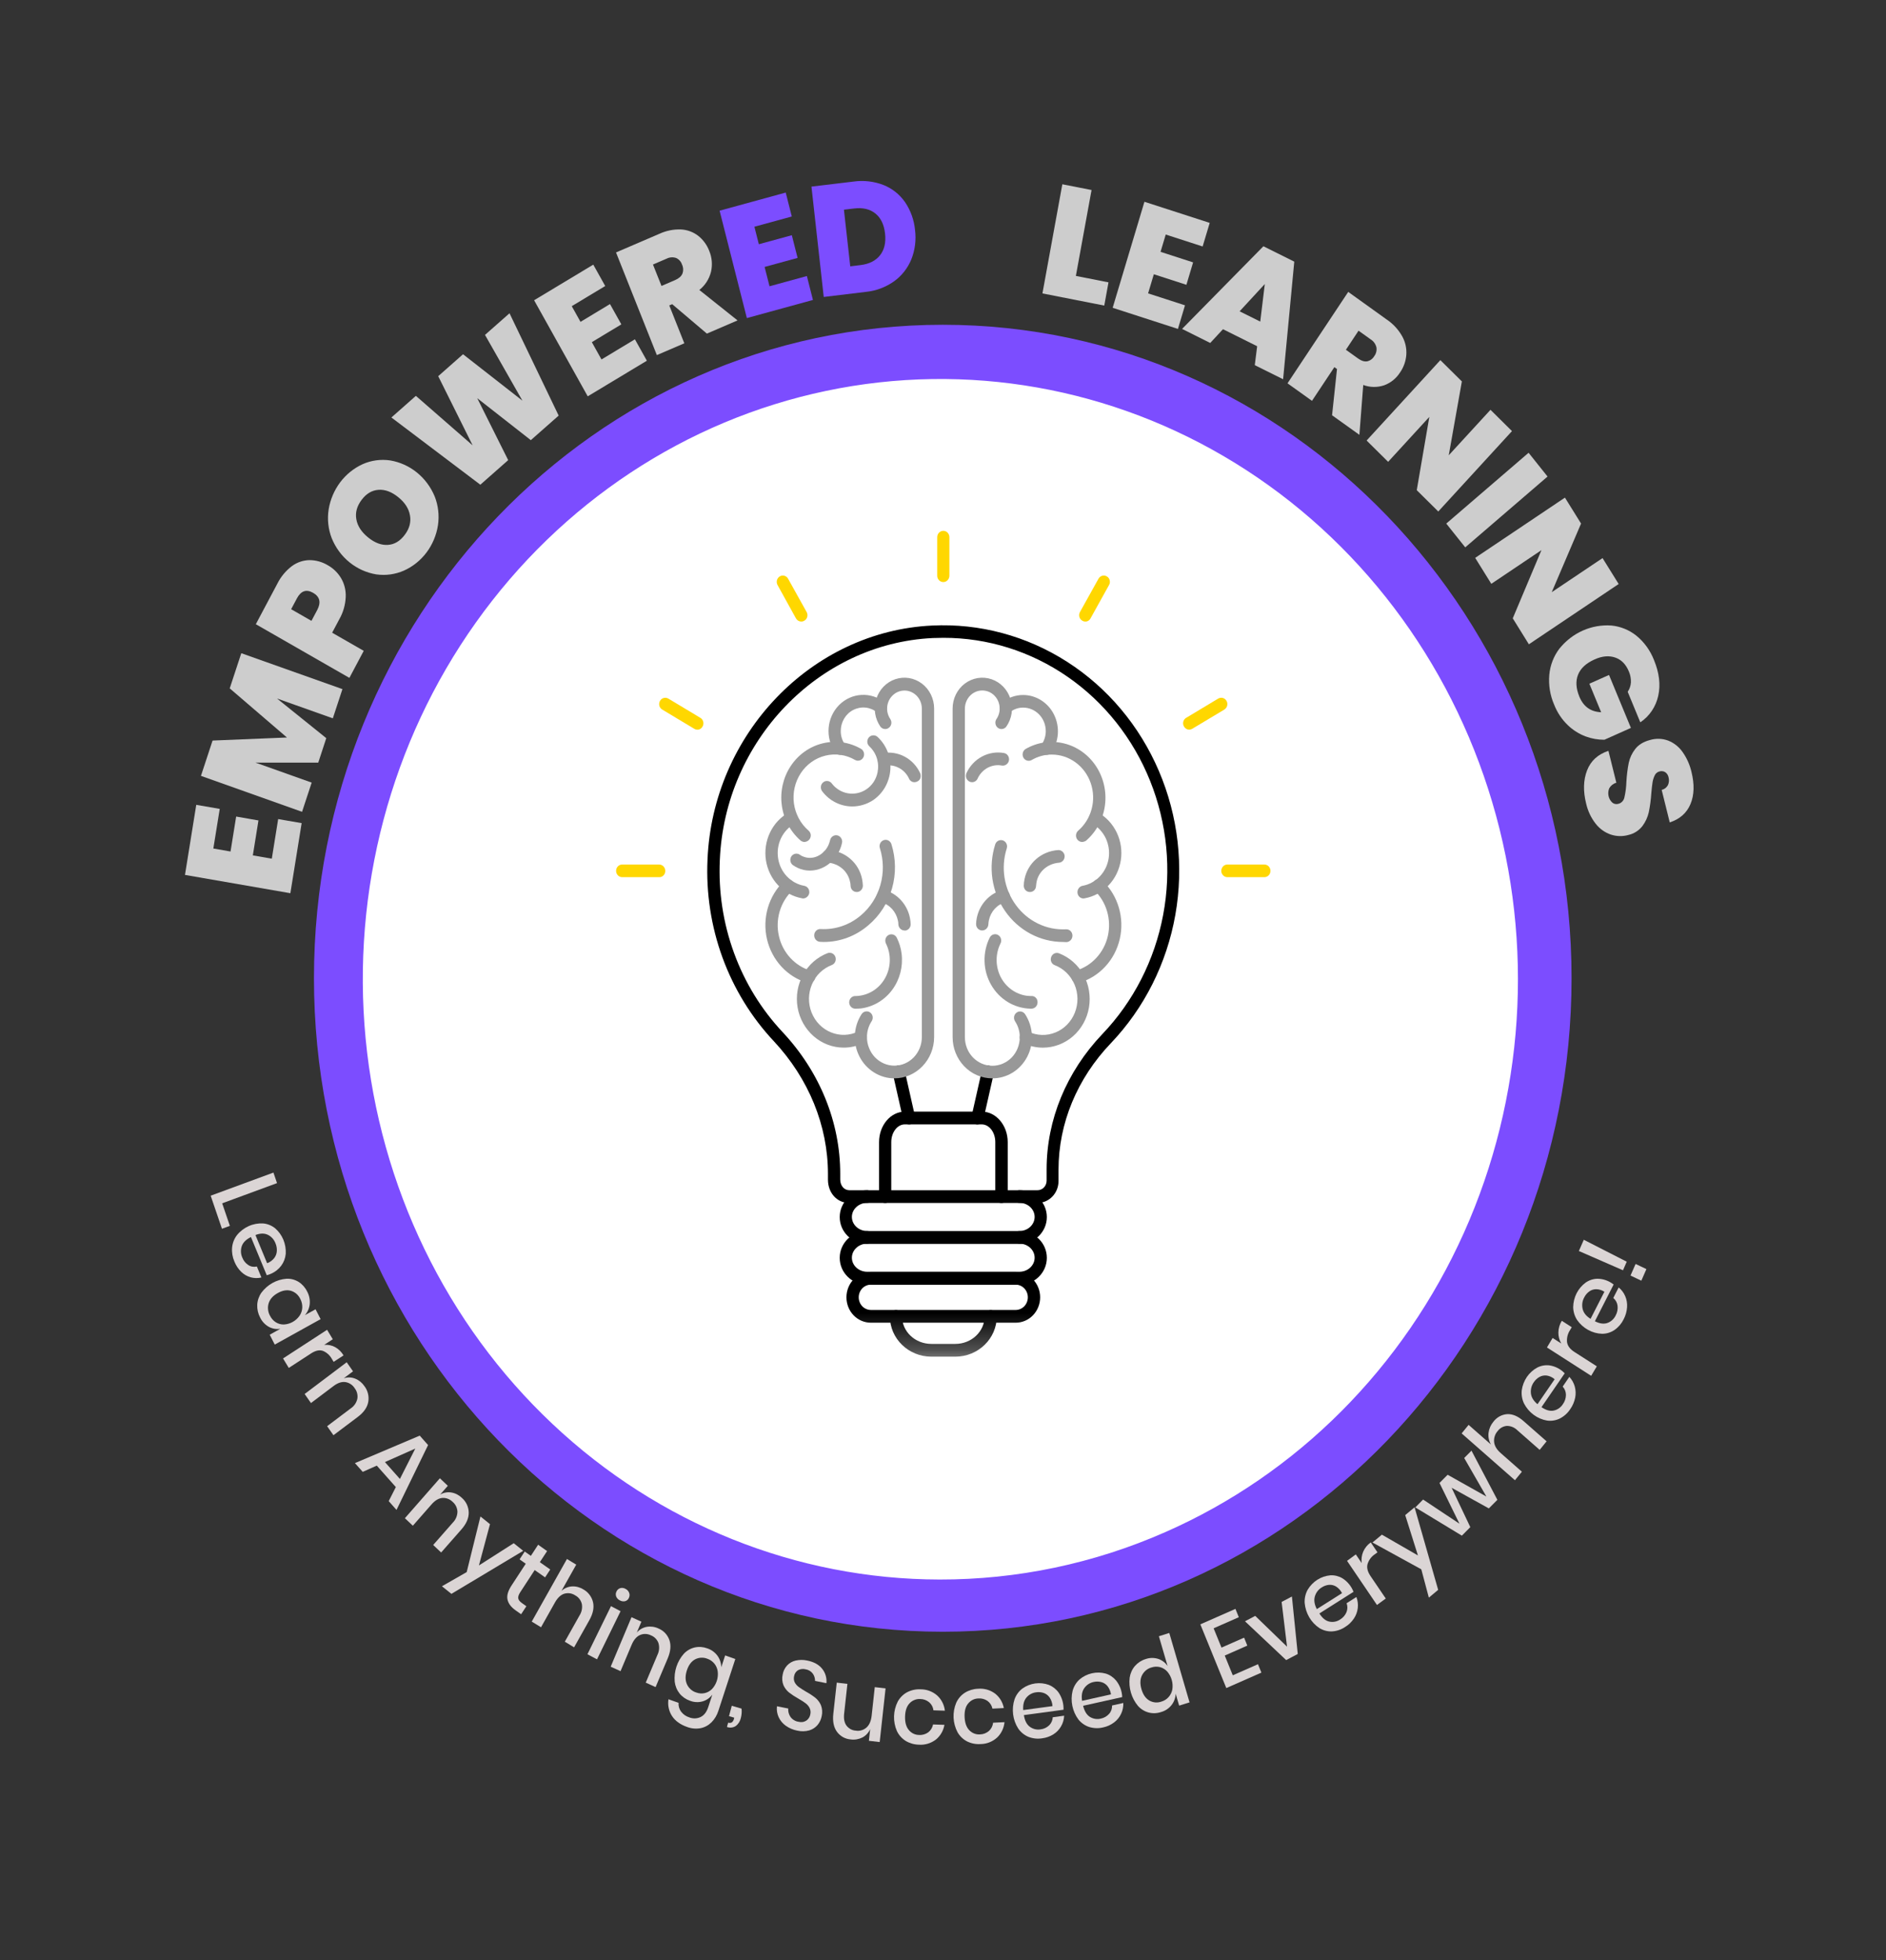 <svg width="51" height="53" viewBox="0 0 51 53" fill="none" xmlns="http://www.w3.org/2000/svg">
<rect x="0" y="0" width="51" height="53" fill="#333333" stroke="none"/>
<path d="M25.494 44.123C34.884 44.123 42.497 36.211 42.497 26.452C42.497 16.693 34.884 8.782 25.494 8.782C16.103 8.782 8.49 16.693 8.49 26.452C8.49 36.211 16.103 44.123 25.494 44.123Z" fill="#7C4DFF"/>
<path d="M5.769 22.944L6.234 23.025L6.386 22.08L6.989 22.185L6.837 23.13L7.35 23.219L7.522 22.148L8.157 22.258L7.852 24.153L5.002 23.658L5.307 21.763L5.942 21.873L5.769 22.944Z" fill="#CDCDCD"/>
<path d="M6.525 17.663L9.26 18.634L9 19.424L7.491 18.888L8.823 19.96L8.606 20.622L6.908 20.621L8.428 21.162L8.168 21.952L5.434 20.98L5.748 20.025L7.759 19.942L6.212 18.614L6.525 17.663Z" fill="#CDCDCD"/>
<path d="M9.224 15.635C9.313 15.787 9.356 15.963 9.349 16.14C9.34 16.354 9.28 16.563 9.174 16.747L8.982 17.109L9.836 17.599L9.448 18.33L6.918 16.879L7.498 15.786C7.592 15.597 7.727 15.434 7.892 15.309C8.031 15.206 8.197 15.149 8.367 15.146C8.542 15.146 8.713 15.194 8.865 15.285C9.012 15.367 9.136 15.488 9.224 15.635ZM8.468 16.031C8.284 15.925 8.137 15.976 8.028 16.182L7.873 16.473L8.422 16.788L8.577 16.497C8.686 16.291 8.65 16.136 8.468 16.031Z" fill="#CDCDCD"/>
<path d="M10.926 15.428C10.69 15.532 10.431 15.568 10.177 15.532C9.913 15.489 9.663 15.377 9.452 15.206C9.241 15.036 9.075 14.811 8.971 14.555C8.875 14.309 8.846 14.039 8.887 13.777C8.93 13.51 9.037 13.258 9.197 13.044C9.358 12.83 9.567 12.661 9.805 12.552C10.04 12.448 10.297 12.413 10.55 12.45C10.814 12.494 11.063 12.606 11.274 12.777C11.485 12.948 11.65 13.171 11.756 13.427C11.852 13.673 11.882 13.942 11.843 14.204C11.801 14.472 11.695 14.724 11.535 14.938C11.374 15.152 11.165 15.32 10.926 15.428ZM11.086 13.935C11.054 13.752 10.949 13.589 10.772 13.446C10.591 13.299 10.412 13.232 10.234 13.245C10.057 13.258 9.905 13.348 9.779 13.516C9.651 13.686 9.603 13.862 9.636 14.043C9.668 14.224 9.775 14.388 9.956 14.534C10.135 14.679 10.313 14.746 10.489 14.734C10.666 14.723 10.818 14.632 10.946 14.461C11.072 14.293 11.119 14.118 11.086 13.935Z" fill="#CDCDCD"/>
<path d="M13.778 8.471L15.107 11.238L14.354 11.902L12.905 10.767L13.742 12.442L12.989 13.107L10.584 11.289L11.246 10.704L12.781 12.043L11.85 10.172L12.521 9.579L14.127 10.834L13.115 9.056L13.778 8.471Z" fill="#CDCDCD"/>
<path d="M15.461 8.279L15.698 8.703L16.495 8.222L16.802 8.771L16.004 9.252L16.265 9.72L17.169 9.175L17.492 9.754L15.893 10.717L14.443 8.119L16.043 7.156L16.366 7.734L15.461 8.279Z" fill="#CDCDCD"/>
<path d="M19.115 9.021L18.177 8.225L18.098 8.259L18.505 9.283L17.762 9.602L16.658 6.826L17.829 6.323C18.015 6.237 18.217 6.196 18.42 6.205C18.588 6.214 18.75 6.275 18.884 6.379C19.016 6.485 19.118 6.625 19.179 6.785C19.253 6.962 19.27 7.16 19.227 7.348C19.178 7.544 19.067 7.718 18.911 7.841L19.944 8.664L19.115 9.021ZM17.888 7.732L18.255 7.574C18.356 7.53 18.422 7.473 18.453 7.401C18.468 7.361 18.475 7.319 18.473 7.276C18.471 7.233 18.461 7.191 18.442 7.152C18.429 7.113 18.408 7.076 18.38 7.046C18.352 7.015 18.318 6.991 18.281 6.975C18.196 6.947 18.105 6.954 18.025 6.995L17.657 7.153L17.888 7.732Z" fill="#CDCDCD"/>
<path d="M20.4 6.131L20.52 6.604L21.412 6.36L21.568 6.974L20.676 7.218L20.809 7.741L21.819 7.464L21.983 8.111L20.196 8.601L19.459 5.697L21.247 5.207L21.411 5.854L20.4 6.131Z" fill="#7C4DFF"/>
<path d="M23.892 5.003C24.126 5.096 24.328 5.257 24.474 5.467C24.625 5.689 24.718 5.949 24.744 6.22C24.778 6.488 24.744 6.762 24.644 7.012C24.546 7.252 24.384 7.458 24.178 7.606C23.95 7.768 23.686 7.866 23.411 7.893L22.275 8.03L21.943 5.046L23.079 4.91C23.354 4.871 23.633 4.903 23.892 5.003ZM23.796 6.904C23.915 6.755 23.96 6.559 23.933 6.317C23.906 6.071 23.818 5.89 23.67 5.772C23.523 5.654 23.332 5.609 23.098 5.637L22.821 5.67L22.992 7.202L23.269 7.168C23.502 7.14 23.678 7.052 23.796 6.904Z" fill="#7C4DFF"/>
<path d="M29.093 7.461L29.975 7.635L29.861 8.263L28.189 7.934L28.727 4.983L29.517 5.138L29.093 7.461Z" fill="#CDCDCD"/>
<path d="M31.523 6.342L31.383 6.81L32.263 7.095L32.082 7.701L31.201 7.416L31.046 7.933L32.044 8.256L31.853 8.894L30.088 8.323L30.947 5.456L32.712 6.027L32.521 6.665L31.523 6.342Z" fill="#CDCDCD"/>
<path d="M33.995 9.362L33.071 8.902L32.726 9.274L31.965 8.894L34.164 6.659L34.999 7.075L34.697 10.255L33.931 9.874L33.995 9.362ZM34.079 8.696L34.202 7.68L33.521 8.418L34.079 8.696Z" fill="#CDCDCD"/>
<path d="M36.021 11.229L36.154 9.978L36.083 9.928L35.478 10.839L34.816 10.365L36.458 7.893L37.5 8.641C37.671 8.756 37.814 8.91 37.917 9.093C38.002 9.244 38.04 9.418 38.029 9.592C38.016 9.764 37.958 9.929 37.861 10.069C37.759 10.23 37.609 10.352 37.434 10.417C37.248 10.481 37.047 10.478 36.864 10.41L36.76 11.758L36.021 11.229ZM36.395 9.458L36.722 9.692C36.812 9.757 36.894 9.783 36.969 9.771C37.009 9.762 37.048 9.745 37.081 9.72C37.115 9.695 37.143 9.663 37.164 9.627C37.189 9.593 37.207 9.555 37.216 9.514C37.226 9.473 37.227 9.431 37.22 9.389C37.197 9.3 37.141 9.224 37.065 9.177L36.737 8.942L36.395 9.458Z" fill="#CDCDCD"/>
<path d="M38.893 13.831L38.311 13.255L38.651 11.273L37.537 12.488L36.955 11.912L38.949 9.738L39.531 10.314L39.176 12.311L40.305 11.081L40.886 11.657L38.893 13.831Z" fill="#CDCDCD"/>
<path d="M41.848 12.886L39.622 14.801L39.109 14.158L41.335 12.243L41.848 12.886Z" fill="#CDCDCD"/>
<path d="M41.343 17.422L40.907 16.72L41.683 14.876L40.327 15.787L39.891 15.085L42.318 13.456L42.754 14.157L41.961 16.013L43.335 15.091L43.771 15.792L41.343 17.422Z" fill="#CDCDCD"/>
<path d="M44.015 18.706C44.066 18.632 44.097 18.544 44.102 18.452C44.106 18.35 44.087 18.248 44.046 18.155C43.966 17.962 43.843 17.837 43.676 17.78C43.51 17.723 43.325 17.739 43.122 17.83C42.893 17.932 42.744 18.069 42.674 18.241C42.604 18.413 42.615 18.613 42.709 18.84C42.821 19.109 43.017 19.248 43.297 19.259L42.979 18.488L43.51 18.251L44.102 19.683L43.386 20.003C43.215 20.004 43.044 19.975 42.882 19.915C42.702 19.848 42.537 19.745 42.397 19.61C42.236 19.456 42.11 19.267 42.027 19.056C41.916 18.803 41.871 18.523 41.895 18.246C41.919 17.988 42.014 17.742 42.169 17.539C42.339 17.328 42.554 17.161 42.798 17.052C43.041 16.944 43.306 16.896 43.57 16.914C43.818 16.937 44.055 17.033 44.252 17.191C44.462 17.363 44.625 17.589 44.726 17.847C44.869 18.194 44.908 18.517 44.841 18.815C44.776 19.111 44.602 19.369 44.356 19.532L44.015 18.706Z" fill="#CDCDCD"/>
<path d="M42.916 20.832C43.017 20.573 43.209 20.397 43.494 20.303L43.708 21.165C43.628 21.187 43.56 21.24 43.517 21.313C43.489 21.379 43.482 21.452 43.497 21.522C43.511 21.592 43.547 21.655 43.599 21.703C43.622 21.722 43.649 21.735 43.678 21.74C43.707 21.746 43.737 21.744 43.765 21.735C43.805 21.725 43.841 21.704 43.869 21.673C43.898 21.643 43.917 21.605 43.926 21.564C43.958 21.424 43.976 21.28 43.98 21.136C43.99 20.965 44.01 20.796 44.043 20.629C44.072 20.492 44.132 20.365 44.217 20.256C44.305 20.14 44.438 20.058 44.615 20.011C44.778 19.962 44.952 19.967 45.112 20.027C45.268 20.089 45.402 20.196 45.5 20.336C45.613 20.496 45.694 20.677 45.739 20.87C45.823 21.208 45.815 21.499 45.713 21.742C45.611 21.985 45.424 22.15 45.152 22.238L44.934 21.359C44.969 21.351 45.003 21.335 45.033 21.313C45.062 21.29 45.086 21.261 45.104 21.228C45.134 21.161 45.139 21.085 45.119 21.015C45.107 20.96 45.076 20.911 45.03 20.88C45.006 20.865 44.98 20.856 44.952 20.853C44.924 20.85 44.896 20.853 44.869 20.862C44.843 20.869 44.819 20.881 44.798 20.899C44.777 20.916 44.76 20.938 44.748 20.963C44.719 21.021 44.699 21.083 44.688 21.148C44.676 21.219 44.665 21.322 44.653 21.457C44.642 21.626 44.62 21.795 44.586 21.961C44.555 22.098 44.496 22.227 44.413 22.337C44.318 22.459 44.186 22.543 44.038 22.577C43.881 22.622 43.714 22.618 43.558 22.567C43.398 22.512 43.257 22.411 43.151 22.276C43.025 22.116 42.937 21.929 42.891 21.728C42.807 21.39 42.816 21.091 42.916 20.832Z" fill="#CDCDCD"/>
<path d="M6.008 32.538L6.216 33.148L6.002 33.226L5.697 32.332L7.394 31.707L7.491 31.992L6.008 32.538Z" fill="#DBD5D5"/>
<path d="M7.213 34.483L6.786 33.45C6.655 33.514 6.573 33.596 6.538 33.696C6.504 33.797 6.508 33.908 6.552 34.005C6.584 34.09 6.642 34.161 6.717 34.209C6.785 34.253 6.868 34.266 6.946 34.247L7.069 34.544C6.973 34.567 6.873 34.565 6.778 34.539C6.683 34.512 6.596 34.462 6.524 34.392C6.444 34.314 6.381 34.219 6.339 34.114C6.287 33.995 6.265 33.864 6.276 33.734C6.288 33.611 6.334 33.493 6.409 33.397C6.495 33.291 6.604 33.209 6.726 33.154C6.848 33.099 6.981 33.075 7.114 33.082C7.233 33.092 7.346 33.138 7.441 33.214C7.537 33.298 7.613 33.403 7.663 33.523C7.712 33.643 7.734 33.773 7.727 33.903C7.716 34.02 7.674 34.132 7.605 34.225C7.533 34.321 7.439 34.395 7.332 34.441C7.293 34.459 7.254 34.473 7.213 34.483ZM7.416 34.018C7.458 33.963 7.483 33.896 7.486 33.825C7.49 33.754 7.477 33.683 7.449 33.618C7.411 33.517 7.336 33.434 7.241 33.389C7.146 33.344 7.035 33.346 6.908 33.396L7.223 34.158C7.299 34.131 7.365 34.082 7.416 34.018Z" fill="#DBD5D5"/>
<path d="M8.375 35.266C8.363 35.377 8.317 35.481 8.245 35.563L8.533 35.403L8.67 35.67L7.43 36.358L7.293 36.091L7.581 35.931C7.475 35.949 7.366 35.93 7.271 35.879C7.168 35.822 7.085 35.733 7.034 35.626C6.978 35.521 6.951 35.402 6.956 35.283C6.962 35.164 7.002 35.05 7.07 34.953C7.151 34.845 7.253 34.756 7.37 34.691C7.487 34.626 7.615 34.588 7.747 34.578C7.861 34.572 7.975 34.602 8.074 34.662C8.172 34.724 8.252 34.814 8.304 34.92C8.362 35.025 8.387 35.146 8.375 35.266ZM7.866 34.903C7.757 34.873 7.639 34.893 7.512 34.964C7.384 35.035 7.302 35.126 7.266 35.237C7.248 35.294 7.242 35.354 7.249 35.413C7.255 35.472 7.273 35.53 7.303 35.581C7.338 35.652 7.391 35.712 7.457 35.754C7.522 35.795 7.596 35.816 7.672 35.815C7.756 35.812 7.839 35.788 7.913 35.747C7.988 35.706 8.053 35.647 8.102 35.576C8.146 35.511 8.171 35.435 8.174 35.356C8.177 35.276 8.159 35.197 8.122 35.127C8.097 35.073 8.061 35.025 8.017 34.986C7.973 34.948 7.922 34.92 7.866 34.903Z" fill="#DBD5D5"/>
<path d="M9.059 36.425C9.154 36.477 9.234 36.555 9.29 36.651L9.022 36.825L8.976 36.749C8.922 36.649 8.836 36.571 8.734 36.529C8.64 36.495 8.533 36.518 8.412 36.597L7.809 36.989L7.654 36.733L8.845 35.958L8.999 36.214L8.766 36.366C8.867 36.357 8.969 36.377 9.059 36.425Z" fill="#DBD5D5"/>
<path d="M9.958 37.91C9.931 38.057 9.838 38.19 9.68 38.31L9.017 38.809L8.846 38.565L9.484 38.084C9.574 38.025 9.638 37.932 9.663 37.824C9.672 37.774 9.669 37.722 9.657 37.673C9.645 37.624 9.622 37.578 9.591 37.538C9.563 37.493 9.526 37.455 9.482 37.427C9.438 37.398 9.389 37.379 9.338 37.372C9.237 37.358 9.129 37.395 9.014 37.483L8.409 37.939L8.238 37.694L9.375 36.836L9.546 37.081L9.296 37.269C9.398 37.236 9.506 37.239 9.605 37.279C9.706 37.319 9.793 37.391 9.855 37.483C9.901 37.542 9.933 37.611 9.951 37.685C9.969 37.758 9.971 37.835 9.958 37.91Z" fill="#DBD5D5"/>
<path d="M10.704 40.211L10.189 39.631L9.809 39.8L9.598 39.563L11.35 38.82L11.576 39.075L10.722 40.829L10.511 40.591L10.704 40.211ZM10.814 39.991L11.23 39.17L10.409 39.535L10.814 39.991Z" fill="#DBD5D5"/>
<path d="M12.675 40.901C12.677 41.051 12.612 41.202 12.481 41.352L11.929 41.98L11.714 41.777L12.245 41.172C12.322 41.095 12.367 40.99 12.37 40.88C12.368 40.829 12.356 40.779 12.334 40.733C12.312 40.687 12.282 40.647 12.244 40.615C12.207 40.577 12.163 40.548 12.115 40.529C12.067 40.51 12.015 40.502 11.963 40.505C11.862 40.513 11.763 40.572 11.667 40.682L11.164 41.256L10.949 41.053L11.895 39.973L12.11 40.177L11.902 40.414C11.995 40.36 12.102 40.34 12.207 40.358C12.314 40.376 12.413 40.428 12.492 40.505C12.547 40.554 12.593 40.614 12.625 40.683C12.656 40.751 12.674 40.826 12.675 40.901Z" fill="#DBD5D5"/>
<path d="M13.25 41.214L12.951 42.33L13.892 41.729L14.148 41.935L12.207 43.099L11.951 42.893L12.62 42.51L12.992 41.006L13.25 41.214Z" fill="#DBD5D5"/>
<path d="M14.234 43.433L14.092 43.65L13.945 43.546C13.821 43.459 13.747 43.361 13.724 43.254C13.7 43.147 13.736 43.021 13.83 42.876L14.217 42.284L14.05 42.166L14.189 41.954L14.355 42.071L14.552 41.77L14.794 41.942L14.598 42.242L14.879 42.44L14.74 42.653L14.459 42.455L14.07 43.051C14.025 43.12 14.007 43.176 14.014 43.22C14.021 43.264 14.056 43.307 14.118 43.351L14.234 43.433Z" fill="#DBD5D5"/>
<path d="M16.037 43.328C16.069 43.474 16.035 43.635 15.937 43.81L15.524 44.545L15.273 44.392L15.67 43.685C15.73 43.593 15.753 43.481 15.734 43.373C15.722 43.323 15.7 43.277 15.67 43.237C15.639 43.197 15.601 43.164 15.557 43.141C15.514 43.112 15.465 43.093 15.414 43.084C15.363 43.077 15.311 43.08 15.261 43.094C15.164 43.124 15.079 43.203 15.007 43.331L14.63 44.002L14.379 43.849L15.331 42.156L15.582 42.309L15.183 43.018C15.263 42.945 15.364 42.903 15.47 42.897C15.578 42.892 15.685 42.921 15.778 42.98C15.842 43.015 15.899 43.065 15.943 43.125C15.988 43.185 16.02 43.254 16.037 43.328Z" fill="#DBD5D5"/>
<path d="M16.781 43.568L16.144 44.869L15.885 44.732L16.522 43.431L16.781 43.568ZM16.772 42.944C16.82 42.931 16.871 42.938 16.914 42.963C16.96 42.985 16.996 43.024 17.014 43.072C17.022 43.095 17.026 43.119 17.024 43.142C17.022 43.166 17.016 43.189 17.005 43.21C16.995 43.232 16.981 43.251 16.964 43.265C16.946 43.28 16.926 43.291 16.904 43.297C16.856 43.308 16.805 43.3 16.762 43.275C16.717 43.254 16.681 43.216 16.662 43.169C16.654 43.147 16.651 43.123 16.652 43.1C16.654 43.077 16.66 43.054 16.671 43.034C16.681 43.012 16.695 42.993 16.712 42.978C16.73 42.962 16.75 42.951 16.772 42.944Z" fill="#DBD5D5"/>
<path d="M18.102 44.35C18.15 44.491 18.135 44.655 18.057 44.841L17.728 45.62L17.462 45.499L17.778 44.749C17.827 44.651 17.837 44.537 17.806 44.431C17.789 44.383 17.762 44.34 17.727 44.304C17.693 44.268 17.651 44.24 17.605 44.222C17.559 44.198 17.508 44.185 17.456 44.183C17.405 44.181 17.354 44.191 17.306 44.212C17.212 44.253 17.137 44.342 17.08 44.477L16.78 45.189L16.514 45.068L17.077 43.73L17.344 43.851L17.22 44.145C17.291 44.063 17.386 44.009 17.491 43.99C17.598 43.973 17.708 43.988 17.806 44.035C17.874 44.063 17.936 44.105 17.987 44.159C18.038 44.214 18.077 44.279 18.102 44.35Z" fill="#DBD5D5"/>
<path d="M19.403 44.774C19.467 44.864 19.502 44.972 19.504 45.084L19.609 44.763L19.884 44.86L19.427 46.258C19.39 46.377 19.326 46.486 19.239 46.573C19.157 46.654 19.055 46.709 18.944 46.731C18.821 46.753 18.695 46.742 18.578 46.697C18.391 46.631 18.255 46.531 18.17 46.399C18.085 46.266 18.052 46.106 18.076 45.949L18.349 46.045C18.343 46.13 18.367 46.215 18.417 46.283C18.474 46.358 18.552 46.412 18.64 46.439C18.689 46.458 18.741 46.467 18.794 46.466C18.846 46.464 18.898 46.451 18.945 46.429C19.039 46.384 19.108 46.294 19.152 46.16L19.262 45.824C19.195 45.912 19.104 45.976 19 46.006C18.888 46.038 18.769 46.032 18.661 45.99C18.551 45.953 18.453 45.886 18.378 45.795C18.305 45.703 18.259 45.592 18.245 45.474C18.233 45.337 18.249 45.199 18.291 45.069C18.334 44.939 18.402 44.819 18.492 44.718C18.572 44.633 18.674 44.574 18.786 44.548C18.899 44.523 19.016 44.532 19.124 44.572C19.235 44.608 19.333 44.678 19.403 44.774ZM18.794 44.871C18.694 44.926 18.621 45.025 18.574 45.167C18.528 45.309 18.528 45.434 18.575 45.541C18.599 45.595 18.634 45.643 18.678 45.682C18.722 45.721 18.773 45.75 18.828 45.766C18.901 45.793 18.979 45.799 19.054 45.783C19.128 45.767 19.196 45.729 19.251 45.675C19.311 45.612 19.355 45.537 19.383 45.453C19.41 45.37 19.419 45.282 19.408 45.194C19.397 45.116 19.365 45.043 19.316 44.983C19.265 44.922 19.2 44.877 19.127 44.853C19.073 44.831 19.016 44.822 18.958 44.825C18.901 44.828 18.845 44.844 18.794 44.871Z" fill="#DBD5D5"/>
<path d="M20.033 46.457C20.014 46.542 19.966 46.618 19.899 46.67C19.863 46.694 19.823 46.709 19.782 46.713C19.74 46.718 19.698 46.713 19.658 46.698L19.69 46.581C19.706 46.587 19.723 46.59 19.74 46.588C19.758 46.587 19.774 46.582 19.79 46.574C19.821 46.548 19.842 46.511 19.849 46.47L19.855 46.447L19.713 46.406L19.788 46.125L20.053 46.202C20.062 46.288 20.055 46.374 20.033 46.457Z" fill="#DBD5D5"/>
<path d="M22.11 46.642C22.051 46.713 21.972 46.764 21.885 46.79C21.779 46.82 21.667 46.822 21.559 46.797C21.448 46.776 21.342 46.731 21.249 46.665C21.166 46.606 21.099 46.526 21.056 46.433C21.014 46.341 20.998 46.239 21.01 46.138L21.315 46.199C21.308 46.279 21.33 46.36 21.375 46.425C21.401 46.461 21.433 46.491 21.471 46.513C21.507 46.536 21.548 46.551 21.591 46.557C21.627 46.567 21.665 46.569 21.702 46.564C21.738 46.559 21.774 46.545 21.806 46.525C21.834 46.506 21.858 46.48 21.877 46.45C21.895 46.421 21.907 46.387 21.913 46.352C21.926 46.294 21.918 46.232 21.89 46.179C21.863 46.129 21.825 46.086 21.779 46.053C21.732 46.018 21.666 45.976 21.582 45.927C21.495 45.879 21.412 45.824 21.333 45.763C21.27 45.711 21.22 45.645 21.186 45.569C21.15 45.477 21.142 45.377 21.165 45.281C21.18 45.188 21.222 45.103 21.284 45.035C21.347 44.968 21.428 44.922 21.517 44.902C21.619 44.879 21.726 44.879 21.828 44.902C22.009 44.938 22.143 45.012 22.232 45.124C22.276 45.178 22.308 45.24 22.328 45.307C22.348 45.374 22.355 45.445 22.347 45.514L22.04 45.452C22.041 45.381 22.02 45.312 21.979 45.255C21.931 45.191 21.861 45.15 21.784 45.139C21.715 45.121 21.642 45.13 21.579 45.163C21.55 45.181 21.526 45.206 21.507 45.235C21.489 45.264 21.477 45.297 21.472 45.332C21.46 45.388 21.467 45.447 21.493 45.497C21.52 45.546 21.557 45.587 21.602 45.619C21.648 45.653 21.713 45.694 21.795 45.743C21.884 45.791 21.969 45.847 22.049 45.909C22.113 45.962 22.165 46.03 22.199 46.108C22.235 46.202 22.243 46.305 22.22 46.404C22.204 46.492 22.166 46.574 22.11 46.642Z" fill="#DBD5D5"/>
<path d="M23.947 45.655L23.788 47.106L23.496 47.072L23.531 46.756C23.487 46.854 23.412 46.935 23.319 46.983C23.22 47.032 23.11 47.05 23.002 47.035C22.93 47.029 22.859 47.008 22.794 46.972C22.73 46.935 22.674 46.886 22.63 46.825C22.544 46.705 22.512 46.544 22.534 46.342L22.627 45.499L22.915 45.533L22.826 46.344C22.812 46.476 22.833 46.581 22.889 46.66C22.92 46.7 22.958 46.733 23.001 46.757C23.044 46.781 23.092 46.794 23.141 46.797C23.192 46.806 23.244 46.803 23.294 46.788C23.344 46.774 23.39 46.749 23.43 46.714C23.508 46.645 23.555 46.537 23.571 46.39L23.655 45.621L23.947 45.655Z" fill="#DBD5D5"/>
<path d="M25.341 45.845C25.458 45.951 25.533 46.098 25.551 46.258L25.242 46.248C25.232 46.162 25.19 46.084 25.125 46.029C25.056 45.972 24.97 45.942 24.882 45.942C24.829 45.939 24.777 45.948 24.728 45.968C24.679 45.987 24.634 46.017 24.598 46.056C24.52 46.136 24.479 46.255 24.474 46.414C24.47 46.573 24.503 46.695 24.576 46.781C24.61 46.822 24.652 46.856 24.7 46.879C24.748 46.902 24.799 46.914 24.852 46.914C24.94 46.921 25.028 46.895 25.101 46.843C25.168 46.791 25.215 46.715 25.231 46.63L25.539 46.64C25.512 46.799 25.428 46.942 25.305 47.041C25.173 47.14 25.012 47.189 24.849 47.177C24.724 47.175 24.6 47.14 24.491 47.075C24.389 47.011 24.306 46.919 24.253 46.807C24.198 46.681 24.172 46.544 24.176 46.406C24.18 46.267 24.215 46.132 24.277 46.01C24.337 45.902 24.425 45.815 24.531 45.758C24.644 45.7 24.769 45.673 24.895 45.68C25.058 45.679 25.216 45.737 25.341 45.845Z" fill="#DBD5D5"/>
<path d="M26.904 45.792C27.029 45.887 27.115 46.028 27.145 46.187L26.837 46.202C26.819 46.117 26.771 46.043 26.703 45.993C26.629 45.943 26.541 45.919 26.454 45.927C26.401 45.929 26.349 45.941 26.302 45.965C26.255 45.989 26.213 46.023 26.179 46.065C26.108 46.15 26.077 46.273 26.084 46.431C26.092 46.59 26.135 46.709 26.213 46.788C26.251 46.827 26.296 46.857 26.345 46.876C26.394 46.895 26.447 46.903 26.499 46.899C26.588 46.898 26.673 46.865 26.741 46.807C26.805 46.75 26.845 46.67 26.855 46.583L27.163 46.568C27.148 46.729 27.076 46.878 26.96 46.987C26.837 47.097 26.68 47.159 26.517 47.16C26.391 47.169 26.266 47.145 26.152 47.089C26.045 47.034 25.955 46.948 25.894 46.842C25.83 46.721 25.793 46.586 25.786 46.448C25.78 46.31 25.804 46.172 25.857 46.045C25.907 45.933 25.989 45.838 26.09 45.773C26.198 45.706 26.321 45.669 26.446 45.665C26.608 45.65 26.771 45.695 26.904 45.792Z" fill="#DBD5D5"/>
<path d="M28.759 46.232L27.687 46.377C27.71 46.526 27.764 46.631 27.847 46.692C27.931 46.754 28.035 46.78 28.136 46.763C28.224 46.754 28.306 46.715 28.37 46.654C28.429 46.597 28.464 46.518 28.468 46.435L28.776 46.393C28.772 46.495 28.743 46.594 28.692 46.682C28.642 46.77 28.571 46.843 28.487 46.896C28.393 46.955 28.288 46.992 28.179 47.005C28.055 47.025 27.928 47.011 27.81 46.965C27.699 46.919 27.603 46.841 27.534 46.74C27.46 46.625 27.413 46.494 27.396 46.357C27.379 46.219 27.392 46.08 27.435 45.949C27.477 45.833 27.55 45.732 27.647 45.659C27.75 45.585 27.869 45.538 27.993 45.521C28.117 45.504 28.244 45.517 28.362 45.56C28.468 45.603 28.56 45.675 28.628 45.77C28.719 45.905 28.765 46.067 28.759 46.232ZM28.384 45.902C28.345 45.845 28.289 45.802 28.225 45.779C28.16 45.757 28.091 45.75 28.023 45.76C27.919 45.771 27.822 45.823 27.753 45.906C27.687 45.988 27.659 46.1 27.669 46.241L28.461 46.134C28.456 46.05 28.43 45.97 28.384 45.902Z" fill="#DBD5D5"/>
<path d="M30.346 45.89L29.289 46.125C29.324 46.271 29.386 46.371 29.473 46.426C29.562 46.48 29.667 46.497 29.767 46.472C29.854 46.455 29.933 46.41 29.992 46.343C30.047 46.282 30.075 46.2 30.072 46.117L30.376 46.049C30.38 46.151 30.359 46.253 30.315 46.344C30.272 46.436 30.207 46.515 30.127 46.575C30.038 46.642 29.937 46.688 29.829 46.71C29.707 46.74 29.579 46.736 29.458 46.7C29.344 46.664 29.242 46.594 29.165 46.5C29.083 46.391 29.026 46.264 28.998 46.129C28.97 45.994 28.972 45.854 29.005 45.72C29.038 45.6 29.103 45.493 29.193 45.412C29.291 45.33 29.405 45.273 29.528 45.246C29.65 45.218 29.777 45.221 29.899 45.254C30.008 45.287 30.105 45.352 30.18 45.441C30.281 45.568 30.34 45.726 30.346 45.89ZM29.948 45.593C29.904 45.539 29.845 45.501 29.779 45.484C29.713 45.467 29.643 45.466 29.576 45.481C29.473 45.501 29.381 45.561 29.319 45.65C29.259 45.737 29.239 45.851 29.261 45.991L30.042 45.817C30.031 45.735 29.998 45.657 29.948 45.593Z" fill="#DBD5D5"/>
<path d="M31.32 44.857C31.422 44.891 31.511 44.958 31.573 45.049L31.338 44.245L31.619 44.156L32.167 46.033L31.886 46.121L31.791 45.797C31.788 45.908 31.75 46.015 31.683 46.102C31.61 46.196 31.51 46.263 31.398 46.294C31.289 46.331 31.172 46.336 31.06 46.307C30.949 46.277 30.849 46.215 30.771 46.127C30.685 46.023 30.62 45.901 30.582 45.77C30.543 45.638 30.532 45.5 30.548 45.363C30.566 45.246 30.615 45.136 30.692 45.047C30.77 44.959 30.869 44.895 30.98 44.862C31.09 44.823 31.209 44.822 31.32 44.857ZM30.879 45.305C30.829 45.41 30.825 45.535 30.867 45.678C30.909 45.822 30.979 45.923 31.077 45.982C31.127 46.011 31.183 46.029 31.24 46.034C31.297 46.039 31.355 46.031 31.409 46.011C31.483 45.989 31.55 45.947 31.602 45.888C31.653 45.83 31.688 45.758 31.702 45.681C31.715 45.594 31.709 45.505 31.684 45.421C31.66 45.337 31.617 45.26 31.56 45.195C31.507 45.139 31.44 45.098 31.366 45.079C31.291 45.061 31.213 45.064 31.14 45.088C31.084 45.103 31.032 45.13 30.987 45.167C30.942 45.205 30.905 45.252 30.879 45.305Z" fill="#DBD5D5"/>
<path d="M32.818 44.03L33.031 44.552L33.642 44.283L33.729 44.498L33.119 44.767L33.336 45.301L34.017 45.001L34.11 45.228L33.161 45.646L32.459 43.923L33.408 43.505L33.499 43.73L32.818 44.03Z" fill="#DBD5D5"/>
<path d="M34.803 44.527L34.657 43.317L34.935 43.17L35.093 44.724L34.78 44.89L33.666 43.84L33.943 43.694L34.803 44.527Z" fill="#DBD5D5"/>
<path d="M36.601 43.044L35.678 43.629C35.757 43.755 35.847 43.828 35.947 43.849C36.048 43.871 36.153 43.85 36.239 43.792C36.315 43.747 36.376 43.677 36.411 43.593C36.442 43.516 36.443 43.43 36.414 43.352L36.679 43.184C36.715 43.279 36.728 43.382 36.716 43.483C36.704 43.585 36.668 43.681 36.612 43.765C36.549 43.859 36.468 43.937 36.373 43.995C36.267 44.066 36.146 44.106 36.02 44.114C35.901 44.119 35.783 44.088 35.68 44.025C35.568 43.951 35.473 43.851 35.404 43.733C35.335 43.615 35.292 43.482 35.28 43.344C35.273 43.22 35.301 43.097 35.36 42.989C35.426 42.878 35.516 42.785 35.623 42.717C35.73 42.649 35.851 42.608 35.976 42.597C36.089 42.591 36.202 42.619 36.3 42.677C36.436 42.762 36.542 42.891 36.601 43.044L36.601 43.044ZM36.13 42.901C36.071 42.865 36.003 42.849 35.936 42.855C35.868 42.862 35.802 42.885 35.744 42.923C35.653 42.977 35.585 43.065 35.555 43.17C35.526 43.273 35.544 43.387 35.609 43.511L36.29 43.08C36.254 43.006 36.198 42.944 36.13 42.901Z" fill="#DBD5D5"/>
<path d="M36.863 41.958C36.907 41.857 36.978 41.77 37.067 41.707L37.249 41.976L37.178 42.028C37.085 42.089 37.015 42.182 36.981 42.291C36.953 42.39 36.981 42.5 37.063 42.621L37.473 43.225L37.235 43.399L36.426 42.206L36.663 42.032L36.822 42.266C36.808 42.161 36.822 42.055 36.863 41.958Z" fill="#DBD5D5"/>
<path d="M37.368 41.498L38.343 42.06L37.999 40.969L38.252 40.758L38.89 42.99L38.638 43.201L38.434 42.435L37.113 41.71L37.368 41.498Z" fill="#DBD5D5"/>
<path d="M39.791 39.226L40.491 40.556L40.26 40.788L39.254 40.23L39.759 41.294L39.531 41.525L38.272 40.761L38.482 40.548L39.466 41.202L38.926 40.1L39.146 39.878L40.194 40.467L39.594 39.425L39.791 39.226Z" fill="#DBD5D5"/>
<path d="M40.757 38.239C40.901 38.232 41.048 38.294 41.197 38.425L41.822 38.974L41.635 39.205L41.033 38.676C40.956 38.599 40.854 38.557 40.748 38.557C40.699 38.561 40.651 38.575 40.608 38.6C40.565 38.624 40.527 38.658 40.498 38.698C40.462 38.738 40.436 38.784 40.42 38.835C40.403 38.886 40.398 38.94 40.403 38.993C40.414 39.098 40.474 39.199 40.584 39.294L41.154 39.796L40.966 40.026L39.525 38.76L39.713 38.529L40.317 39.06C40.262 38.966 40.239 38.855 40.252 38.746C40.266 38.634 40.312 38.529 40.383 38.445C40.428 38.385 40.484 38.336 40.549 38.3C40.613 38.265 40.684 38.244 40.757 38.239Z" fill="#DBD5D5"/>
<path d="M42.312 37.135L41.684 38.05C41.805 38.133 41.915 38.164 42.016 38.142C42.116 38.121 42.205 38.059 42.262 37.97C42.315 37.898 42.344 37.809 42.345 37.718C42.345 37.634 42.313 37.554 42.257 37.494L42.437 37.231C42.506 37.304 42.556 37.394 42.584 37.492C42.611 37.59 42.615 37.694 42.595 37.794C42.572 37.905 42.527 38.011 42.462 38.103C42.392 38.211 42.295 38.298 42.182 38.356C42.075 38.409 41.954 38.429 41.836 38.413C41.705 38.391 41.58 38.337 41.472 38.257C41.363 38.177 41.274 38.072 41.211 37.95C41.158 37.839 41.137 37.714 41.151 37.591C41.169 37.462 41.217 37.34 41.289 37.233C41.362 37.127 41.458 37.04 41.569 36.98C41.67 36.928 41.785 36.907 41.897 36.92C42.054 36.943 42.2 37.018 42.312 37.135ZM41.825 37.195C41.757 37.187 41.689 37.2 41.63 37.233C41.569 37.267 41.518 37.315 41.478 37.373C41.415 37.46 41.386 37.569 41.398 37.678C41.41 37.785 41.47 37.882 41.576 37.97L42.04 37.295C41.978 37.241 41.904 37.207 41.825 37.195Z" fill="#DBD5D5"/>
<path d="M42.141 36.03C42.143 35.918 42.175 35.809 42.233 35.715L42.502 35.888L42.457 35.965C42.394 36.059 42.365 36.173 42.374 36.287C42.387 36.389 42.453 36.48 42.575 36.558L43.18 36.946L43.027 37.203L41.832 36.436L41.985 36.179L42.219 36.329C42.167 36.239 42.139 36.135 42.141 36.03Z" fill="#DBD5D5"/>
<path d="M43.635 34.734L43.128 35.727C43.258 35.793 43.371 35.808 43.468 35.773C43.565 35.738 43.645 35.665 43.691 35.569C43.734 35.49 43.752 35.398 43.741 35.307C43.73 35.224 43.689 35.149 43.625 35.098L43.771 34.813C43.849 34.876 43.91 34.958 43.949 35.051C43.989 35.145 44.006 35.247 43.998 35.349C43.99 35.462 43.959 35.573 43.906 35.673C43.849 35.79 43.765 35.889 43.66 35.962C43.56 36.03 43.444 36.066 43.324 36.066C43.191 36.062 43.061 36.026 42.944 35.961C42.826 35.896 42.724 35.804 42.646 35.692C42.58 35.589 42.543 35.469 42.541 35.345C42.543 35.214 42.575 35.087 42.633 34.971C42.692 34.856 42.776 34.757 42.878 34.682C42.973 34.616 43.083 34.58 43.197 34.578C43.355 34.579 43.509 34.634 43.635 34.734ZM43.159 34.861C43.092 34.861 43.026 34.883 42.971 34.925C42.915 34.966 42.87 35.021 42.839 35.084C42.786 35.179 42.772 35.291 42.797 35.397C42.823 35.502 42.894 35.59 43.011 35.662L43.385 34.93C43.317 34.885 43.239 34.861 43.159 34.861Z" fill="#DBD5D5"/>
<path d="M42.828 33.524L43.989 34.117L43.888 34.349L42.695 33.828L42.828 33.524ZM44.229 34.178L44.521 34.317L44.384 34.63L44.091 34.492L44.229 34.178Z" fill="#DBD5D5"/>
<path d="M25.409 42.578C33.991 42.578 40.948 35.348 40.948 26.429C40.948 17.51 33.991 10.28 25.409 10.28C16.826 10.28 9.869 17.51 9.869 26.429C9.869 35.348 16.826 42.578 25.409 42.578Z" fill="white"/>
<path d="M25.409 42.711C21.537 42.706 17.805 41.206 14.938 38.503C12.069 35.801 10.27 32.087 9.887 28.083C9.504 24.079 10.566 20.071 12.867 16.835C15.168 13.599 18.543 11.366 22.338 10.57C26.133 9.773 30.078 10.47 33.406 12.525C36.735 14.58 39.21 17.847 40.352 21.691C41.495 25.536 41.222 29.684 39.588 33.331C37.953 36.979 35.074 39.865 31.507 41.431C29.578 42.28 27.504 42.715 25.409 42.711ZM25.409 10.413C16.911 10.413 9.997 17.598 9.997 26.429C9.997 35.261 16.911 42.446 25.409 42.446C33.907 42.446 40.821 35.261 40.821 26.429C40.821 17.598 33.907 10.413 25.409 10.413Z" fill="white"/>
<mask id="mask0_169_125" style="mask-type:luminance" maskUnits="userSpaceOnUse" x="14" y="14" width="23" height="23">
<path d="M36.252 14.354H14.764V36.685H36.252V14.354Z" fill="white"/>
</mask>
<g mask="url(#mask0_169_125)">
<path d="M28.053 32.529H22.963C22.634 32.529 22.389 32.257 22.389 31.898V31.744C22.389 30.439 21.869 29.166 20.925 28.154C20.318 27.507 19.846 26.738 19.537 25.893C19.229 25.049 19.091 24.147 19.132 23.245C19.273 19.849 21.942 17.069 25.206 16.915C26.49 16.852 27.762 17.194 28.856 17.895C29.951 18.597 30.815 19.625 31.337 20.846C31.86 22.067 32.015 23.423 31.783 24.737C31.551 26.051 30.943 27.261 30.038 28.21C29.128 29.162 28.624 30.377 28.624 31.626V31.936C28.624 32.014 28.609 32.091 28.581 32.163C28.552 32.235 28.51 32.301 28.457 32.356C28.404 32.411 28.341 32.455 28.272 32.484C28.203 32.514 28.128 32.529 28.053 32.529ZM25.512 17.247C25.414 17.247 25.32 17.25 25.223 17.253C22.127 17.4 19.599 20.038 19.465 23.255C19.425 24.111 19.556 24.967 19.849 25.768C20.141 26.57 20.59 27.3 21.167 27.913C22.171 28.988 22.721 30.349 22.721 31.741V31.894C22.721 32.062 22.826 32.184 22.966 32.184H28.057C28.122 32.184 28.184 32.157 28.23 32.109C28.275 32.061 28.301 31.997 28.302 31.929V31.619C28.302 30.279 28.839 28.981 29.809 27.962C30.651 27.081 31.223 25.96 31.453 24.741C31.683 23.523 31.56 22.261 31.1 21.114C30.64 19.968 29.864 18.989 28.87 18.301C27.875 17.612 26.706 17.245 25.512 17.247Z" fill="black"/>
<path d="M27.566 33.636H23.449C23.039 33.636 22.707 33.311 22.707 32.91C22.707 32.512 23.039 32.184 23.449 32.184C23.493 32.184 23.535 32.202 23.565 32.234C23.596 32.266 23.614 32.31 23.614 32.355C23.614 32.4 23.596 32.444 23.565 32.476C23.535 32.508 23.493 32.526 23.449 32.526C23.224 32.526 23.036 32.697 23.036 32.906C23.036 33.116 23.221 33.287 23.449 33.287H27.566C27.794 33.287 27.978 33.116 27.978 32.906C27.978 32.697 27.794 32.526 27.566 32.526C27.522 32.526 27.48 32.508 27.449 32.476C27.418 32.444 27.401 32.4 27.401 32.355C27.401 32.31 27.418 32.266 27.449 32.234C27.48 32.202 27.522 32.184 27.566 32.184C27.975 32.184 28.308 32.509 28.308 32.91C28.308 33.311 27.975 33.636 27.566 33.636Z" fill="black"/>
<path d="M27.566 34.738H23.449C23.039 34.738 22.707 34.414 22.707 34.012C22.707 33.615 23.039 33.287 23.449 33.287C23.471 33.286 23.492 33.291 23.512 33.299C23.532 33.308 23.551 33.321 23.566 33.336C23.581 33.352 23.593 33.371 23.602 33.392C23.61 33.413 23.614 33.435 23.614 33.458C23.614 33.48 23.61 33.502 23.602 33.523C23.593 33.544 23.581 33.563 23.566 33.579C23.551 33.595 23.532 33.607 23.512 33.616C23.492 33.624 23.471 33.629 23.449 33.629C23.224 33.629 23.036 33.8 23.036 34.009C23.036 34.218 23.221 34.389 23.449 34.389H27.566C27.794 34.389 27.978 34.218 27.978 34.009C27.978 33.8 27.794 33.629 27.566 33.629C27.544 33.629 27.522 33.624 27.502 33.616C27.482 33.607 27.464 33.595 27.449 33.579C27.433 33.563 27.421 33.544 27.413 33.523C27.404 33.502 27.4 33.48 27.4 33.458C27.4 33.435 27.404 33.413 27.413 33.392C27.421 33.371 27.433 33.352 27.449 33.336C27.464 33.321 27.482 33.308 27.502 33.299C27.522 33.291 27.544 33.286 27.566 33.287C27.975 33.287 28.308 33.611 28.308 34.012C28.308 34.414 27.975 34.738 27.566 34.738Z" fill="black"/>
<path d="M27.465 35.767H23.55C23.375 35.767 23.206 35.695 23.082 35.566C22.958 35.437 22.889 35.262 22.889 35.08C22.889 34.898 22.958 34.723 23.082 34.594C23.206 34.465 23.375 34.393 23.55 34.393H27.465C27.64 34.393 27.809 34.465 27.933 34.594C28.057 34.723 28.127 34.898 28.127 35.08C28.127 35.262 28.057 35.437 27.933 35.566C27.809 35.695 27.64 35.767 27.465 35.767ZM23.55 34.738C23.463 34.738 23.379 34.774 23.317 34.838C23.256 34.902 23.221 34.989 23.221 35.08C23.221 35.171 23.256 35.258 23.317 35.322C23.379 35.386 23.463 35.422 23.55 35.422H27.465C27.552 35.422 27.636 35.386 27.698 35.322C27.759 35.258 27.794 35.171 27.794 35.08C27.794 34.989 27.759 34.902 27.698 34.838C27.636 34.774 27.552 34.738 27.465 34.738H23.55Z" fill="black"/>
<path d="M25.833 36.685H25.185C24.567 36.685 24.064 36.197 24.064 35.596C24.064 35.551 24.081 35.508 24.112 35.476C24.143 35.444 24.184 35.426 24.228 35.426C24.272 35.426 24.314 35.444 24.345 35.476C24.375 35.508 24.393 35.551 24.393 35.596C24.393 36.008 24.748 36.34 25.185 36.34H25.833C26.27 36.34 26.625 36.005 26.625 35.596C26.625 35.551 26.643 35.508 26.674 35.476C26.704 35.444 26.746 35.426 26.79 35.426C26.834 35.426 26.875 35.444 26.906 35.476C26.937 35.508 26.954 35.551 26.954 35.596C26.954 36.197 26.451 36.685 25.833 36.685ZM27.079 32.529C27.057 32.529 27.036 32.525 27.016 32.517C26.996 32.508 26.978 32.495 26.962 32.479C26.947 32.464 26.935 32.445 26.927 32.424C26.918 32.403 26.914 32.381 26.914 32.358V30.883C26.914 30.617 26.75 30.404 26.548 30.404H24.466C24.265 30.404 24.101 30.621 24.101 30.883V32.358C24.101 32.404 24.083 32.447 24.052 32.479C24.021 32.511 23.98 32.529 23.936 32.529C23.892 32.529 23.851 32.511 23.82 32.479C23.789 32.447 23.771 32.404 23.771 32.358V30.883C23.771 30.429 24.084 30.059 24.47 30.059H26.552C26.934 30.059 27.25 30.429 27.25 30.883V32.358C27.248 32.404 27.23 32.448 27.198 32.48C27.166 32.512 27.123 32.53 27.079 32.529Z" fill="black"/>
<path d="M24.584 30.404C24.547 30.405 24.51 30.392 24.481 30.367C24.452 30.343 24.431 30.31 24.423 30.272L24.141 29.023C24.131 28.978 24.139 28.932 24.162 28.893C24.185 28.854 24.222 28.827 24.265 28.817C24.308 28.807 24.353 28.814 24.39 28.839C24.427 28.863 24.453 28.901 24.463 28.946L24.745 30.195C24.75 30.217 24.751 30.24 24.747 30.262C24.744 30.284 24.736 30.306 24.724 30.325C24.713 30.344 24.698 30.361 24.68 30.374C24.662 30.387 24.642 30.396 24.621 30.401C24.609 30.404 24.596 30.405 24.584 30.404ZM26.431 30.404C26.418 30.405 26.406 30.404 26.394 30.401C26.351 30.39 26.315 30.363 26.292 30.324C26.268 30.286 26.261 30.239 26.27 30.195L26.552 28.946C26.562 28.902 26.588 28.863 26.625 28.839C26.662 28.815 26.707 28.807 26.75 28.817C26.792 28.828 26.829 28.855 26.852 28.894C26.875 28.932 26.883 28.978 26.874 29.023L26.592 30.272C26.584 30.31 26.564 30.344 26.534 30.368C26.505 30.392 26.468 30.405 26.431 30.404Z" fill="black"/>
</g>
<path d="M18.858 19.731C18.828 19.731 18.799 19.723 18.774 19.707L17.907 19.187C17.889 19.176 17.872 19.161 17.858 19.143C17.845 19.125 17.835 19.105 17.83 19.083C17.824 19.061 17.823 19.039 17.826 19.016C17.829 18.994 17.836 18.973 17.847 18.953C17.869 18.914 17.905 18.885 17.947 18.874C17.989 18.862 18.034 18.868 18.072 18.89L18.938 19.41C18.957 19.421 18.974 19.436 18.987 19.454C19.001 19.472 19.01 19.492 19.016 19.514C19.022 19.536 19.023 19.558 19.02 19.581C19.017 19.603 19.01 19.625 18.999 19.644C18.985 19.671 18.965 19.693 18.94 19.708C18.915 19.724 18.887 19.732 18.858 19.731Z" fill="#FFD700"/>
<path d="M17.829 23.719H16.825C16.781 23.719 16.739 23.701 16.708 23.669C16.677 23.637 16.66 23.594 16.66 23.548C16.66 23.503 16.677 23.46 16.708 23.427C16.739 23.395 16.781 23.377 16.825 23.377H17.825C17.869 23.378 17.911 23.396 17.942 23.428C17.972 23.46 17.99 23.503 17.99 23.548C17.99 23.571 17.987 23.593 17.979 23.614C17.971 23.635 17.959 23.654 17.944 23.669C17.929 23.686 17.911 23.698 17.891 23.707C17.871 23.715 17.85 23.72 17.829 23.719Z" fill="#FFD700"/>
<path d="M21.667 16.807C21.638 16.807 21.609 16.799 21.584 16.784C21.558 16.768 21.537 16.746 21.523 16.72L21.026 15.82C21.015 15.8 21.008 15.779 21.005 15.757C21.003 15.734 21.004 15.711 21.009 15.69C21.015 15.668 21.025 15.648 21.038 15.63C21.051 15.612 21.068 15.597 21.086 15.586C21.105 15.575 21.126 15.567 21.147 15.564C21.169 15.562 21.191 15.563 21.211 15.569C21.232 15.575 21.252 15.585 21.269 15.598C21.286 15.612 21.301 15.629 21.311 15.649L21.812 16.549C21.823 16.568 21.83 16.59 21.833 16.612C21.837 16.635 21.835 16.657 21.829 16.679C21.824 16.701 21.814 16.722 21.801 16.739C21.787 16.757 21.77 16.772 21.751 16.783C21.726 16.799 21.697 16.808 21.667 16.807Z" fill="#FFD700"/>
<path d="M25.508 15.739C25.487 15.739 25.465 15.735 25.445 15.726C25.425 15.718 25.407 15.705 25.392 15.689C25.377 15.673 25.364 15.654 25.356 15.634C25.348 15.613 25.344 15.591 25.344 15.568V14.525C25.344 14.48 25.361 14.436 25.392 14.404C25.423 14.372 25.465 14.354 25.508 14.354C25.552 14.354 25.594 14.372 25.625 14.404C25.655 14.436 25.673 14.48 25.673 14.525V15.565C25.673 15.588 25.669 15.61 25.661 15.631C25.653 15.652 25.641 15.671 25.625 15.688C25.61 15.704 25.592 15.717 25.572 15.726C25.552 15.735 25.53 15.739 25.508 15.739Z" fill="#FFD700"/>
<path d="M32.16 19.731C32.131 19.731 32.102 19.723 32.076 19.708C32.051 19.692 32.03 19.67 32.016 19.644C32.004 19.624 31.997 19.603 31.994 19.581C31.991 19.558 31.992 19.535 31.998 19.513C32.003 19.492 32.013 19.471 32.027 19.453C32.04 19.436 32.057 19.421 32.076 19.41L32.942 18.89C32.961 18.879 32.982 18.872 33.003 18.869C33.025 18.866 33.046 18.867 33.067 18.873C33.088 18.879 33.108 18.889 33.125 18.903C33.142 18.916 33.156 18.933 33.167 18.953C33.178 18.972 33.185 18.994 33.188 19.016C33.191 19.038 33.189 19.061 33.184 19.083C33.178 19.105 33.168 19.125 33.155 19.143C33.142 19.16 33.126 19.175 33.107 19.187L32.24 19.707C32.216 19.721 32.188 19.73 32.16 19.731Z" fill="#FFD700"/>
<path d="M34.191 23.719H33.19C33.146 23.719 33.104 23.701 33.074 23.669C33.043 23.637 33.025 23.594 33.025 23.548C33.025 23.503 33.043 23.46 33.074 23.427C33.104 23.395 33.146 23.377 33.19 23.377H34.191C34.234 23.377 34.276 23.395 34.307 23.427C34.338 23.46 34.355 23.503 34.355 23.548C34.355 23.594 34.338 23.637 34.307 23.669C34.276 23.701 34.234 23.719 34.191 23.719Z" fill="#FFD700"/>
<path d="M29.349 16.807C29.319 16.807 29.29 16.799 29.265 16.782C29.246 16.771 29.229 16.756 29.216 16.739C29.203 16.721 29.193 16.701 29.187 16.679C29.182 16.657 29.18 16.634 29.183 16.612C29.186 16.59 29.193 16.568 29.204 16.549L29.705 15.648C29.727 15.609 29.763 15.581 29.805 15.569C29.847 15.557 29.892 15.563 29.93 15.586C29.949 15.597 29.965 15.611 29.979 15.629C29.992 15.647 30.002 15.667 30.007 15.689C30.013 15.711 30.014 15.734 30.012 15.756C30.009 15.778 30.001 15.8 29.99 15.819L29.49 16.72C29.477 16.746 29.456 16.769 29.431 16.784C29.407 16.8 29.378 16.808 29.349 16.807Z" fill="#FFD700"/>
<path d="M24.186 29.159C23.991 29.159 23.8 29.104 23.634 28.999C23.467 28.895 23.331 28.746 23.24 28.567C23.149 28.389 23.106 28.188 23.117 27.986C23.127 27.784 23.19 27.589 23.299 27.422C23.324 27.384 23.362 27.359 23.404 27.351C23.447 27.342 23.491 27.351 23.527 27.376C23.546 27.389 23.561 27.405 23.573 27.424C23.585 27.442 23.593 27.463 23.597 27.485C23.601 27.507 23.601 27.53 23.596 27.552C23.592 27.574 23.583 27.595 23.571 27.613C23.488 27.74 23.443 27.889 23.444 28.043C23.443 28.144 23.462 28.244 23.5 28.338C23.537 28.432 23.591 28.517 23.66 28.589C23.729 28.661 23.811 28.718 23.901 28.757C23.991 28.796 24.088 28.816 24.186 28.816C24.283 28.816 24.38 28.796 24.47 28.757C24.56 28.718 24.642 28.661 24.711 28.589C24.78 28.517 24.834 28.432 24.872 28.338C24.909 28.244 24.928 28.144 24.928 28.043V19.159C24.927 19.082 24.91 19.006 24.876 18.938C24.842 18.869 24.793 18.81 24.733 18.765C24.672 18.72 24.603 18.69 24.53 18.678C24.457 18.667 24.382 18.673 24.311 18.697C24.241 18.721 24.177 18.762 24.125 18.817C24.072 18.871 24.033 18.938 24.011 19.011C23.988 19.084 23.982 19.162 23.994 19.238C24.006 19.314 24.035 19.386 24.078 19.449C24.101 19.486 24.109 19.53 24.101 19.574C24.093 19.617 24.07 19.655 24.035 19.681C24.001 19.707 23.959 19.718 23.917 19.712C23.875 19.707 23.836 19.685 23.809 19.651C23.735 19.545 23.685 19.421 23.665 19.291C23.645 19.161 23.655 19.028 23.694 18.903C23.733 18.778 23.8 18.664 23.889 18.57C23.979 18.477 24.088 18.407 24.209 18.366C24.329 18.326 24.457 18.315 24.582 18.335C24.707 18.356 24.826 18.407 24.929 18.484C25.031 18.561 25.115 18.663 25.172 18.78C25.23 18.898 25.26 19.027 25.26 19.159V28.046C25.259 28.341 25.145 28.624 24.943 28.833C24.742 29.041 24.47 29.159 24.186 29.159Z" fill="#989898"/>
<path d="M26.831 29.159C26.547 29.159 26.274 29.042 26.074 28.833C25.873 28.624 25.76 28.341 25.76 28.046V19.159C25.76 19.027 25.79 18.898 25.847 18.78C25.905 18.663 25.988 18.561 26.091 18.484C26.194 18.407 26.312 18.356 26.438 18.335C26.563 18.315 26.691 18.326 26.811 18.366C26.932 18.407 27.041 18.477 27.131 18.57C27.22 18.664 27.287 18.778 27.326 18.903C27.365 19.028 27.375 19.161 27.355 19.291C27.334 19.422 27.285 19.545 27.21 19.651C27.183 19.685 27.145 19.707 27.103 19.712C27.061 19.718 27.019 19.707 26.984 19.681C26.95 19.655 26.927 19.617 26.919 19.574C26.911 19.53 26.919 19.486 26.942 19.449C26.986 19.386 27.015 19.314 27.027 19.238C27.039 19.162 27.033 19.084 27.01 19.01C26.988 18.937 26.949 18.87 26.896 18.815C26.844 18.76 26.78 18.719 26.709 18.695C26.639 18.671 26.563 18.665 26.49 18.676C26.417 18.688 26.347 18.718 26.287 18.763C26.227 18.809 26.177 18.868 26.144 18.937C26.11 19.006 26.092 19.082 26.092 19.159V28.046C26.092 28.148 26.111 28.248 26.148 28.342C26.185 28.436 26.24 28.521 26.309 28.593C26.378 28.664 26.46 28.721 26.55 28.76C26.64 28.799 26.737 28.819 26.834 28.819C26.932 28.819 27.028 28.799 27.119 28.76C27.209 28.721 27.291 28.664 27.36 28.593C27.428 28.521 27.483 28.436 27.52 28.342C27.557 28.248 27.576 28.148 27.576 28.046C27.577 27.893 27.532 27.743 27.449 27.617C27.424 27.579 27.415 27.534 27.423 27.489C27.431 27.445 27.456 27.405 27.492 27.38C27.528 27.354 27.573 27.345 27.616 27.353C27.658 27.362 27.696 27.388 27.721 27.425C27.83 27.592 27.893 27.788 27.904 27.99C27.914 28.192 27.871 28.393 27.78 28.571C27.688 28.75 27.551 28.899 27.384 29.003C27.217 29.106 27.026 29.16 26.831 29.159Z" fill="#989898"/>
<path d="M28.201 28.329C28.017 28.329 27.836 28.287 27.67 28.207C27.65 28.198 27.632 28.184 27.617 28.168C27.602 28.151 27.591 28.132 27.583 28.111C27.575 28.09 27.572 28.067 27.572 28.044C27.573 28.022 27.578 28 27.587 27.979C27.596 27.958 27.609 27.94 27.625 27.924C27.642 27.909 27.66 27.897 27.681 27.89C27.701 27.882 27.723 27.879 27.745 27.88C27.767 27.881 27.788 27.886 27.808 27.896C27.922 27.951 28.046 27.981 28.172 27.985C28.298 27.989 28.424 27.966 28.541 27.918C28.659 27.871 28.765 27.799 28.855 27.707C28.945 27.615 29.017 27.505 29.065 27.384C29.113 27.263 29.137 27.133 29.136 27.002C29.134 26.871 29.108 26.742 29.057 26.622C29.006 26.502 28.933 26.394 28.841 26.304C28.75 26.214 28.641 26.145 28.523 26.099C28.502 26.092 28.483 26.08 28.467 26.065C28.451 26.05 28.438 26.032 28.429 26.011C28.42 25.99 28.415 25.968 28.414 25.946C28.414 25.923 28.418 25.901 28.425 25.879C28.433 25.858 28.444 25.839 28.459 25.822C28.473 25.805 28.491 25.792 28.511 25.783C28.53 25.773 28.552 25.768 28.573 25.767C28.595 25.766 28.617 25.77 28.637 25.778C28.916 25.885 29.15 26.09 29.298 26.358C29.447 26.626 29.499 26.939 29.447 27.244C29.395 27.548 29.242 27.823 29.014 28.022C28.786 28.22 28.498 28.329 28.201 28.329Z" fill="#989898"/>
<path d="M28.745 25.471C28.439 25.471 28.138 25.395 27.866 25.25C27.595 25.105 27.36 24.896 27.181 24.638C27.002 24.381 26.884 24.083 26.837 23.769C26.791 23.456 26.816 23.135 26.912 22.833C26.925 22.79 26.955 22.755 26.994 22.734C27.033 22.714 27.078 22.711 27.12 22.725C27.161 22.739 27.195 22.77 27.215 22.811C27.235 22.851 27.238 22.898 27.224 22.941C27.142 23.198 27.122 23.472 27.165 23.739C27.208 24.006 27.313 24.258 27.471 24.473C27.628 24.689 27.834 24.861 28.07 24.975C28.306 25.09 28.565 25.142 28.826 25.129C28.847 25.128 28.869 25.131 28.89 25.138C28.911 25.146 28.93 25.157 28.946 25.173C28.962 25.188 28.976 25.207 28.985 25.227C28.994 25.248 28.999 25.27 29 25.293C29.002 25.339 28.986 25.384 28.957 25.417C28.927 25.451 28.886 25.472 28.842 25.475C28.81 25.472 28.777 25.471 28.745 25.471ZM29.138 26.584C29.102 26.585 29.067 26.573 29.038 26.55C29.009 26.527 28.989 26.495 28.98 26.459C28.969 26.415 28.974 26.368 28.996 26.328C29.017 26.288 29.052 26.259 29.094 26.246C29.305 26.184 29.496 26.065 29.647 25.901C29.799 25.737 29.906 25.534 29.957 25.313C30.008 25.092 30.001 24.861 29.937 24.643C29.874 24.426 29.755 24.23 29.594 24.076C29.578 24.06 29.565 24.042 29.556 24.021C29.546 24 29.541 23.978 29.54 23.955C29.539 23.933 29.543 23.91 29.55 23.889C29.557 23.867 29.569 23.848 29.584 23.831C29.599 23.814 29.616 23.8 29.636 23.791C29.656 23.781 29.678 23.776 29.7 23.775C29.721 23.774 29.743 23.777 29.764 23.785C29.784 23.793 29.803 23.805 29.819 23.821C30.024 24.016 30.174 24.265 30.255 24.541C30.336 24.817 30.345 25.11 30.28 25.391C30.215 25.672 30.08 25.929 29.887 26.137C29.695 26.345 29.452 26.496 29.185 26.574C29.17 26.581 29.154 26.584 29.138 26.584ZM27.865 27.275C27.65 27.27 27.439 27.209 27.253 27.096C27.067 26.983 26.912 26.823 26.802 26.631C26.692 26.439 26.63 26.221 26.624 25.997C26.617 25.773 26.665 25.552 26.764 25.352C26.784 25.312 26.819 25.282 26.86 25.269C26.902 25.255 26.947 25.259 26.985 25.28C27.024 25.301 27.053 25.336 27.066 25.38C27.079 25.422 27.076 25.469 27.056 25.509C26.986 25.649 26.95 25.803 26.95 25.96C26.95 26.117 26.987 26.272 27.056 26.411C27.126 26.55 27.227 26.669 27.351 26.759C27.475 26.849 27.618 26.906 27.768 26.926C27.808 26.93 27.848 26.933 27.885 26.933C27.907 26.931 27.929 26.934 27.95 26.941C27.971 26.948 27.99 26.96 28.006 26.976C28.022 26.991 28.035 27.01 28.044 27.031C28.052 27.052 28.057 27.074 28.057 27.097C28.058 27.142 28.043 27.187 28.013 27.22C27.983 27.253 27.942 27.273 27.899 27.275L27.865 27.275Z" fill="#989898"/>
<path d="M27.849 24.12H27.842C27.798 24.119 27.757 24.099 27.727 24.066C27.698 24.032 27.682 23.988 27.684 23.943C27.686 23.886 27.692 23.83 27.704 23.775C27.791 23.339 28.154 23.021 28.611 22.986C28.654 22.983 28.697 22.998 28.73 23.027C28.764 23.057 28.785 23.098 28.789 23.143C28.792 23.189 28.778 23.234 28.75 23.268C28.721 23.303 28.681 23.325 28.637 23.328C28.332 23.353 28.087 23.562 28.03 23.848C28.023 23.887 28.02 23.925 28.016 23.96C28.014 24.004 27.995 24.046 27.964 24.076C27.932 24.106 27.891 24.122 27.849 24.12ZM26.559 25.16H26.552C26.509 25.158 26.468 25.139 26.438 25.105C26.409 25.072 26.393 25.028 26.395 24.982C26.396 24.926 26.403 24.87 26.415 24.815C26.452 24.638 26.535 24.474 26.655 24.343C26.775 24.211 26.928 24.116 27.096 24.068C27.138 24.055 27.183 24.06 27.222 24.082C27.26 24.103 27.289 24.14 27.301 24.183C27.314 24.227 27.309 24.274 27.288 24.314C27.267 24.354 27.232 24.383 27.19 24.396C27.079 24.426 26.978 24.488 26.899 24.574C26.82 24.661 26.765 24.768 26.741 24.885C26.733 24.921 26.729 24.959 26.727 24.996C26.724 25.041 26.705 25.082 26.674 25.113C26.643 25.143 26.602 25.16 26.559 25.16ZM29.299 24.295C29.26 24.295 29.222 24.281 29.193 24.255C29.163 24.228 29.144 24.192 29.138 24.152C29.131 24.107 29.141 24.061 29.166 24.024C29.191 23.987 29.229 23.961 29.272 23.953C29.45 23.921 29.614 23.832 29.741 23.698C29.868 23.565 29.951 23.393 29.98 23.208C30.008 23.023 29.98 22.833 29.9 22.665C29.819 22.497 29.69 22.359 29.531 22.271C29.494 22.248 29.468 22.212 29.456 22.169C29.445 22.126 29.45 22.08 29.47 22.041C29.491 22.002 29.525 21.973 29.565 21.959C29.606 21.945 29.65 21.948 29.689 21.968C29.909 22.09 30.087 22.28 30.198 22.512C30.309 22.744 30.348 23.007 30.308 23.263C30.268 23.519 30.153 23.756 29.977 23.94C29.802 24.125 29.575 24.247 29.329 24.291C29.319 24.291 29.309 24.295 29.299 24.295Z" fill="#989898"/>
<path d="M29.261 22.767C29.237 22.767 29.213 22.761 29.191 22.75C29.169 22.739 29.149 22.723 29.134 22.704C29.107 22.669 29.093 22.624 29.097 22.579C29.101 22.534 29.121 22.493 29.154 22.463C29.331 22.311 29.459 22.105 29.52 21.874C29.581 21.644 29.572 21.399 29.494 21.174C29.416 20.948 29.274 20.754 29.085 20.616C28.897 20.478 28.672 20.404 28.442 20.404C28.252 20.403 28.064 20.454 27.898 20.551C27.879 20.562 27.858 20.569 27.837 20.572C27.815 20.574 27.794 20.572 27.773 20.566C27.752 20.56 27.732 20.55 27.715 20.536C27.698 20.522 27.684 20.504 27.673 20.485C27.663 20.465 27.656 20.443 27.654 20.421C27.651 20.398 27.653 20.376 27.659 20.354C27.665 20.332 27.674 20.312 27.688 20.294C27.701 20.277 27.718 20.262 27.737 20.251C28.053 20.069 28.424 20.016 28.776 20.103C29.127 20.189 29.435 20.409 29.639 20.72C29.843 21.03 29.929 21.408 29.879 21.78C29.829 22.152 29.647 22.491 29.369 22.732C29.337 22.753 29.3 22.765 29.261 22.767Z" fill="#989898"/>
<path d="M28.299 20.412C28.264 20.412 28.23 20.399 28.202 20.377C28.166 20.35 28.142 20.309 28.135 20.264C28.128 20.219 28.139 20.173 28.165 20.136C28.239 20.029 28.279 19.901 28.279 19.77C28.279 19.601 28.215 19.439 28.1 19.32C27.985 19.201 27.83 19.134 27.668 19.134C27.534 19.133 27.403 19.18 27.299 19.267C27.264 19.295 27.221 19.308 27.177 19.303C27.134 19.298 27.094 19.275 27.067 19.239C27.04 19.203 27.027 19.158 27.032 19.113C27.037 19.068 27.059 19.027 27.094 18.998C27.258 18.865 27.46 18.792 27.668 18.793C27.841 18.793 28.011 18.844 28.158 18.938C28.306 19.032 28.426 19.167 28.504 19.327C28.583 19.488 28.618 19.668 28.605 19.847C28.592 20.027 28.531 20.199 28.43 20.345C28.415 20.366 28.395 20.383 28.372 20.394C28.349 20.406 28.324 20.412 28.299 20.412Z" fill="#989898"/>
<path d="M26.286 21.151C26.258 21.151 26.23 21.144 26.206 21.13C26.181 21.116 26.16 21.095 26.145 21.07C26.13 21.046 26.121 21.017 26.119 20.988C26.118 20.959 26.123 20.93 26.135 20.903C26.225 20.711 26.372 20.554 26.555 20.457C26.738 20.359 26.947 20.326 27.149 20.362C27.171 20.366 27.191 20.374 27.21 20.386C27.228 20.398 27.244 20.414 27.256 20.433C27.269 20.451 27.278 20.472 27.282 20.494C27.287 20.516 27.287 20.539 27.284 20.561C27.275 20.606 27.251 20.645 27.215 20.671C27.179 20.697 27.135 20.708 27.092 20.701C26.964 20.677 26.832 20.697 26.715 20.757C26.598 20.818 26.503 20.915 26.444 21.036C26.432 21.069 26.411 21.098 26.383 21.119C26.354 21.14 26.321 21.151 26.286 21.151Z" fill="#989898"/>
<path d="M22.815 28.328C22.517 28.328 22.229 28.219 22.002 28.02C21.774 27.821 21.62 27.545 21.568 27.241C21.516 26.937 21.569 26.623 21.717 26.355C21.865 26.087 22.099 25.881 22.378 25.774C22.419 25.759 22.464 25.76 22.504 25.779C22.544 25.798 22.575 25.833 22.59 25.875C22.605 25.918 22.603 25.965 22.585 26.006C22.567 26.048 22.533 26.08 22.492 26.095C22.374 26.14 22.265 26.21 22.172 26.299C22.08 26.389 22.006 26.497 21.956 26.618C21.905 26.738 21.878 26.867 21.876 26.999C21.875 27.13 21.899 27.26 21.947 27.382C21.996 27.503 22.067 27.613 22.157 27.705C22.247 27.797 22.355 27.869 22.473 27.916C22.59 27.964 22.716 27.987 22.842 27.983C22.969 27.978 23.093 27.948 23.207 27.892C23.227 27.883 23.248 27.877 23.27 27.876C23.291 27.875 23.313 27.879 23.333 27.887C23.354 27.895 23.372 27.906 23.388 27.922C23.404 27.937 23.417 27.956 23.426 27.976C23.435 27.996 23.441 28.018 23.442 28.041C23.443 28.064 23.44 28.086 23.432 28.107C23.425 28.128 23.413 28.148 23.398 28.164C23.383 28.181 23.365 28.194 23.345 28.203C23.18 28.286 22.998 28.329 22.815 28.328Z" fill="#989898"/>
<path d="M22.272 25.471C22.239 25.471 22.207 25.47 22.175 25.467C22.131 25.465 22.09 25.444 22.06 25.41C22.03 25.376 22.015 25.331 22.017 25.286C22.018 25.263 22.023 25.241 22.032 25.22C22.041 25.199 22.054 25.181 22.071 25.165C22.087 25.15 22.106 25.138 22.127 25.131C22.148 25.123 22.169 25.12 22.191 25.122C22.586 25.144 22.974 25.012 23.279 24.752C23.532 24.539 23.717 24.251 23.808 23.926C23.9 23.602 23.895 23.256 23.793 22.934C23.786 22.913 23.783 22.89 23.785 22.868C23.787 22.846 23.792 22.824 23.802 22.803C23.812 22.783 23.825 22.765 23.841 22.751C23.858 22.736 23.877 22.725 23.897 22.718C23.918 22.711 23.939 22.708 23.961 22.709C23.982 22.711 24.003 22.717 24.023 22.727C24.042 22.737 24.059 22.751 24.073 22.768C24.088 22.785 24.098 22.805 24.105 22.826C24.227 23.214 24.233 23.631 24.122 24.022C24.011 24.413 23.789 24.76 23.484 25.017C23.144 25.311 22.715 25.472 22.272 25.471ZM21.879 26.584C21.864 26.583 21.85 26.581 21.835 26.577C21.568 26.499 21.326 26.348 21.133 26.14C20.941 25.932 20.805 25.675 20.74 25.394C20.675 25.113 20.684 24.82 20.765 24.544C20.846 24.268 20.997 24.019 21.201 23.824C21.233 23.793 21.276 23.777 21.32 23.779C21.364 23.781 21.406 23.801 21.435 23.835C21.465 23.869 21.481 23.913 21.479 23.959C21.477 24.004 21.458 24.047 21.426 24.079C21.265 24.233 21.147 24.429 21.083 24.646C21.019 24.864 21.012 25.095 21.064 25.316C21.114 25.537 21.221 25.74 21.373 25.904C21.525 26.068 21.715 26.187 21.926 26.249C21.947 26.255 21.967 26.265 21.984 26.279C22.002 26.293 22.016 26.31 22.027 26.33C22.037 26.35 22.044 26.372 22.046 26.395C22.049 26.417 22.047 26.44 22.04 26.462C22.029 26.497 22.007 26.528 21.978 26.549C21.95 26.571 21.915 26.583 21.879 26.584ZM23.152 27.275H23.115C23.073 27.271 23.034 27.251 23.006 27.219C22.978 27.186 22.962 27.144 22.963 27.101C22.964 27.057 22.981 27.015 23.01 26.984C23.04 26.953 23.079 26.934 23.121 26.933H23.152C23.31 26.928 23.465 26.881 23.601 26.798C23.737 26.714 23.851 26.596 23.931 26.454C24.012 26.312 24.056 26.151 24.061 25.987C24.066 25.822 24.03 25.659 23.957 25.513C23.938 25.472 23.934 25.426 23.947 25.383C23.96 25.34 23.99 25.304 24.028 25.283C24.067 25.262 24.112 25.258 24.153 25.272C24.195 25.285 24.23 25.316 24.25 25.356C24.318 25.492 24.363 25.639 24.381 25.792C24.423 26.138 24.332 26.488 24.127 26.765C23.922 27.042 23.619 27.223 23.286 27.268C23.242 27.271 23.199 27.275 23.152 27.275Z" fill="#989898"/>
<path d="M24.729 21.151C24.695 21.152 24.662 21.141 24.635 21.121C24.607 21.101 24.586 21.073 24.575 21.04C24.515 20.919 24.42 20.822 24.303 20.762C24.187 20.701 24.055 20.681 23.927 20.705C23.883 20.712 23.839 20.702 23.803 20.676C23.767 20.65 23.743 20.61 23.735 20.565C23.731 20.543 23.732 20.52 23.736 20.498C23.741 20.476 23.75 20.455 23.762 20.437C23.775 20.418 23.791 20.402 23.809 20.39C23.827 20.378 23.848 20.37 23.869 20.366C24.072 20.329 24.281 20.362 24.464 20.46C24.647 20.557 24.794 20.715 24.883 20.907C24.895 20.934 24.9 20.963 24.898 20.992C24.897 21.021 24.888 21.05 24.873 21.075C24.856 21.098 24.835 21.117 24.81 21.13C24.785 21.144 24.757 21.151 24.729 21.151Z" fill="#989898"/>
<path d="M22.718 20.412C22.692 20.411 22.666 20.405 22.643 20.393C22.62 20.381 22.599 20.363 22.584 20.342C22.451 20.151 22.388 19.917 22.408 19.682C22.428 19.447 22.528 19.228 22.691 19.064C22.854 18.9 23.068 18.803 23.295 18.791C23.521 18.778 23.744 18.85 23.923 18.995C23.958 19.023 23.98 19.064 23.985 19.11C23.99 19.155 23.977 19.2 23.95 19.236C23.923 19.271 23.883 19.294 23.84 19.299C23.797 19.305 23.753 19.292 23.718 19.264C23.628 19.191 23.52 19.146 23.407 19.134C23.293 19.122 23.178 19.144 23.076 19.196C22.973 19.248 22.887 19.329 22.827 19.43C22.767 19.531 22.735 19.647 22.735 19.766C22.734 19.898 22.774 20.026 22.849 20.132C22.875 20.169 22.885 20.216 22.878 20.261C22.871 20.306 22.848 20.346 22.812 20.373C22.8 20.386 22.785 20.396 22.769 20.402C22.753 20.409 22.735 20.412 22.718 20.412Z" fill="#989898"/>
<path d="M21.754 22.767C21.716 22.766 21.679 22.753 21.65 22.729C21.372 22.488 21.191 22.149 21.141 21.777C21.091 21.405 21.176 21.027 21.38 20.717C21.584 20.407 21.892 20.187 22.244 20.101C22.595 20.014 22.965 20.066 23.282 20.248C23.32 20.27 23.348 20.307 23.36 20.351C23.372 20.395 23.367 20.442 23.345 20.482C23.324 20.521 23.288 20.551 23.246 20.563C23.204 20.576 23.159 20.57 23.12 20.548C22.877 20.407 22.591 20.366 22.319 20.433C22.048 20.499 21.81 20.669 21.653 20.908C21.496 21.148 21.43 21.44 21.469 21.727C21.509 22.014 21.649 22.275 21.865 22.46C21.881 22.474 21.895 22.492 21.905 22.512C21.916 22.532 21.922 22.553 21.924 22.576C21.926 22.598 21.923 22.621 21.916 22.642C21.91 22.664 21.899 22.684 21.885 22.701C21.869 22.721 21.849 22.737 21.826 22.748C21.803 22.759 21.779 22.766 21.754 22.767Z" fill="#989898"/>
<path d="M23.165 24.12C23.123 24.12 23.082 24.103 23.051 24.073C23.021 24.042 23.003 24 23.001 23.956C23.001 23.92 22.997 23.884 22.987 23.848C22.93 23.559 22.685 23.349 22.379 23.325C22.336 23.321 22.296 23.299 22.267 23.265C22.239 23.23 22.225 23.185 22.229 23.14C22.233 23.095 22.253 23.053 22.286 23.023C22.32 22.994 22.363 22.98 22.406 22.983C22.863 23.018 23.226 23.335 23.313 23.775C23.323 23.83 23.33 23.886 23.333 23.943C23.335 23.988 23.319 24.032 23.289 24.065C23.26 24.099 23.219 24.119 23.175 24.12L23.165 24.12ZM24.458 25.16C24.415 25.16 24.375 25.143 24.344 25.112C24.314 25.082 24.295 25.04 24.293 24.996C24.294 24.96 24.289 24.923 24.28 24.888C24.255 24.771 24.2 24.664 24.121 24.577C24.041 24.49 23.941 24.428 23.83 24.396C23.809 24.39 23.79 24.379 23.773 24.365C23.756 24.351 23.742 24.333 23.732 24.314C23.711 24.274 23.707 24.227 23.719 24.183C23.732 24.14 23.76 24.103 23.799 24.082C23.837 24.06 23.882 24.055 23.924 24.068C24.093 24.116 24.246 24.212 24.366 24.344C24.486 24.476 24.569 24.64 24.605 24.818C24.616 24.874 24.623 24.93 24.626 24.986C24.627 25.031 24.612 25.075 24.582 25.109C24.552 25.142 24.511 25.162 24.468 25.164C24.466 25.163 24.465 25.162 24.463 25.161C24.461 25.16 24.46 25.16 24.458 25.16ZM21.718 24.295C21.709 24.296 21.7 24.295 21.691 24.291C21.445 24.247 21.219 24.125 21.043 23.94C20.868 23.756 20.752 23.519 20.712 23.263C20.673 23.007 20.711 22.744 20.822 22.512C20.933 22.28 21.111 22.09 21.332 21.968C21.37 21.948 21.415 21.945 21.455 21.959C21.496 21.973 21.53 22.002 21.55 22.041C21.57 22.08 21.575 22.126 21.564 22.169C21.553 22.212 21.526 22.248 21.49 22.271C21.33 22.359 21.201 22.497 21.12 22.665C21.04 22.833 21.012 23.023 21.041 23.208C21.069 23.393 21.152 23.565 21.279 23.698C21.406 23.832 21.57 23.921 21.748 23.953C21.77 23.957 21.79 23.965 21.809 23.977C21.827 23.989 21.843 24.005 21.855 24.023C21.868 24.042 21.877 24.063 21.881 24.085C21.886 24.107 21.886 24.13 21.883 24.152C21.875 24.192 21.854 24.227 21.824 24.253C21.794 24.279 21.757 24.294 21.718 24.295Z" fill="#989898"/>
<path d="M23.048 21.807C22.891 21.807 22.736 21.77 22.595 21.699C22.453 21.628 22.329 21.524 22.232 21.395C22.219 21.378 22.209 21.358 22.203 21.336C22.197 21.314 22.195 21.292 22.198 21.269C22.2 21.247 22.207 21.225 22.217 21.206C22.228 21.186 22.242 21.169 22.259 21.155C22.276 21.141 22.296 21.13 22.316 21.124C22.337 21.118 22.359 21.116 22.38 21.119C22.402 21.121 22.423 21.128 22.442 21.139C22.461 21.15 22.477 21.165 22.491 21.183C22.599 21.325 22.755 21.421 22.927 21.451C23.099 21.481 23.277 21.444 23.424 21.346C23.502 21.295 23.569 21.227 23.622 21.148C23.674 21.069 23.711 20.98 23.73 20.886C23.756 20.759 23.75 20.626 23.711 20.502C23.672 20.378 23.602 20.268 23.508 20.181C23.476 20.151 23.456 20.109 23.453 20.064C23.451 20.018 23.466 19.974 23.495 19.94C23.524 19.907 23.566 19.886 23.609 19.884C23.653 19.881 23.697 19.896 23.73 19.926C23.849 20.037 23.943 20.174 24.003 20.328C24.063 20.483 24.088 20.649 24.076 20.815C24.064 20.981 24.015 21.142 23.934 21.285C23.852 21.428 23.74 21.549 23.605 21.64C23.438 21.748 23.245 21.806 23.048 21.807ZM21.9 23.541C21.786 23.541 21.674 23.517 21.571 23.468C21.526 23.447 21.484 23.422 21.443 23.395C21.407 23.369 21.382 23.33 21.374 23.285C21.366 23.241 21.375 23.195 21.399 23.157C21.424 23.12 21.462 23.094 21.505 23.086C21.547 23.077 21.592 23.087 21.628 23.112C21.651 23.129 21.675 23.143 21.702 23.154C21.765 23.182 21.833 23.197 21.901 23.197C21.97 23.197 22.038 23.182 22.101 23.154C22.24 23.092 22.35 22.977 22.41 22.833C22.425 22.796 22.438 22.757 22.447 22.718C22.457 22.674 22.483 22.635 22.52 22.611C22.558 22.587 22.602 22.579 22.645 22.589C22.688 22.599 22.724 22.627 22.747 22.666C22.771 22.704 22.779 22.75 22.769 22.795C22.756 22.856 22.737 22.916 22.712 22.973C22.618 23.197 22.445 23.375 22.229 23.471C22.125 23.517 22.013 23.541 21.9 23.541Z" fill="#989898"/>
</svg>
